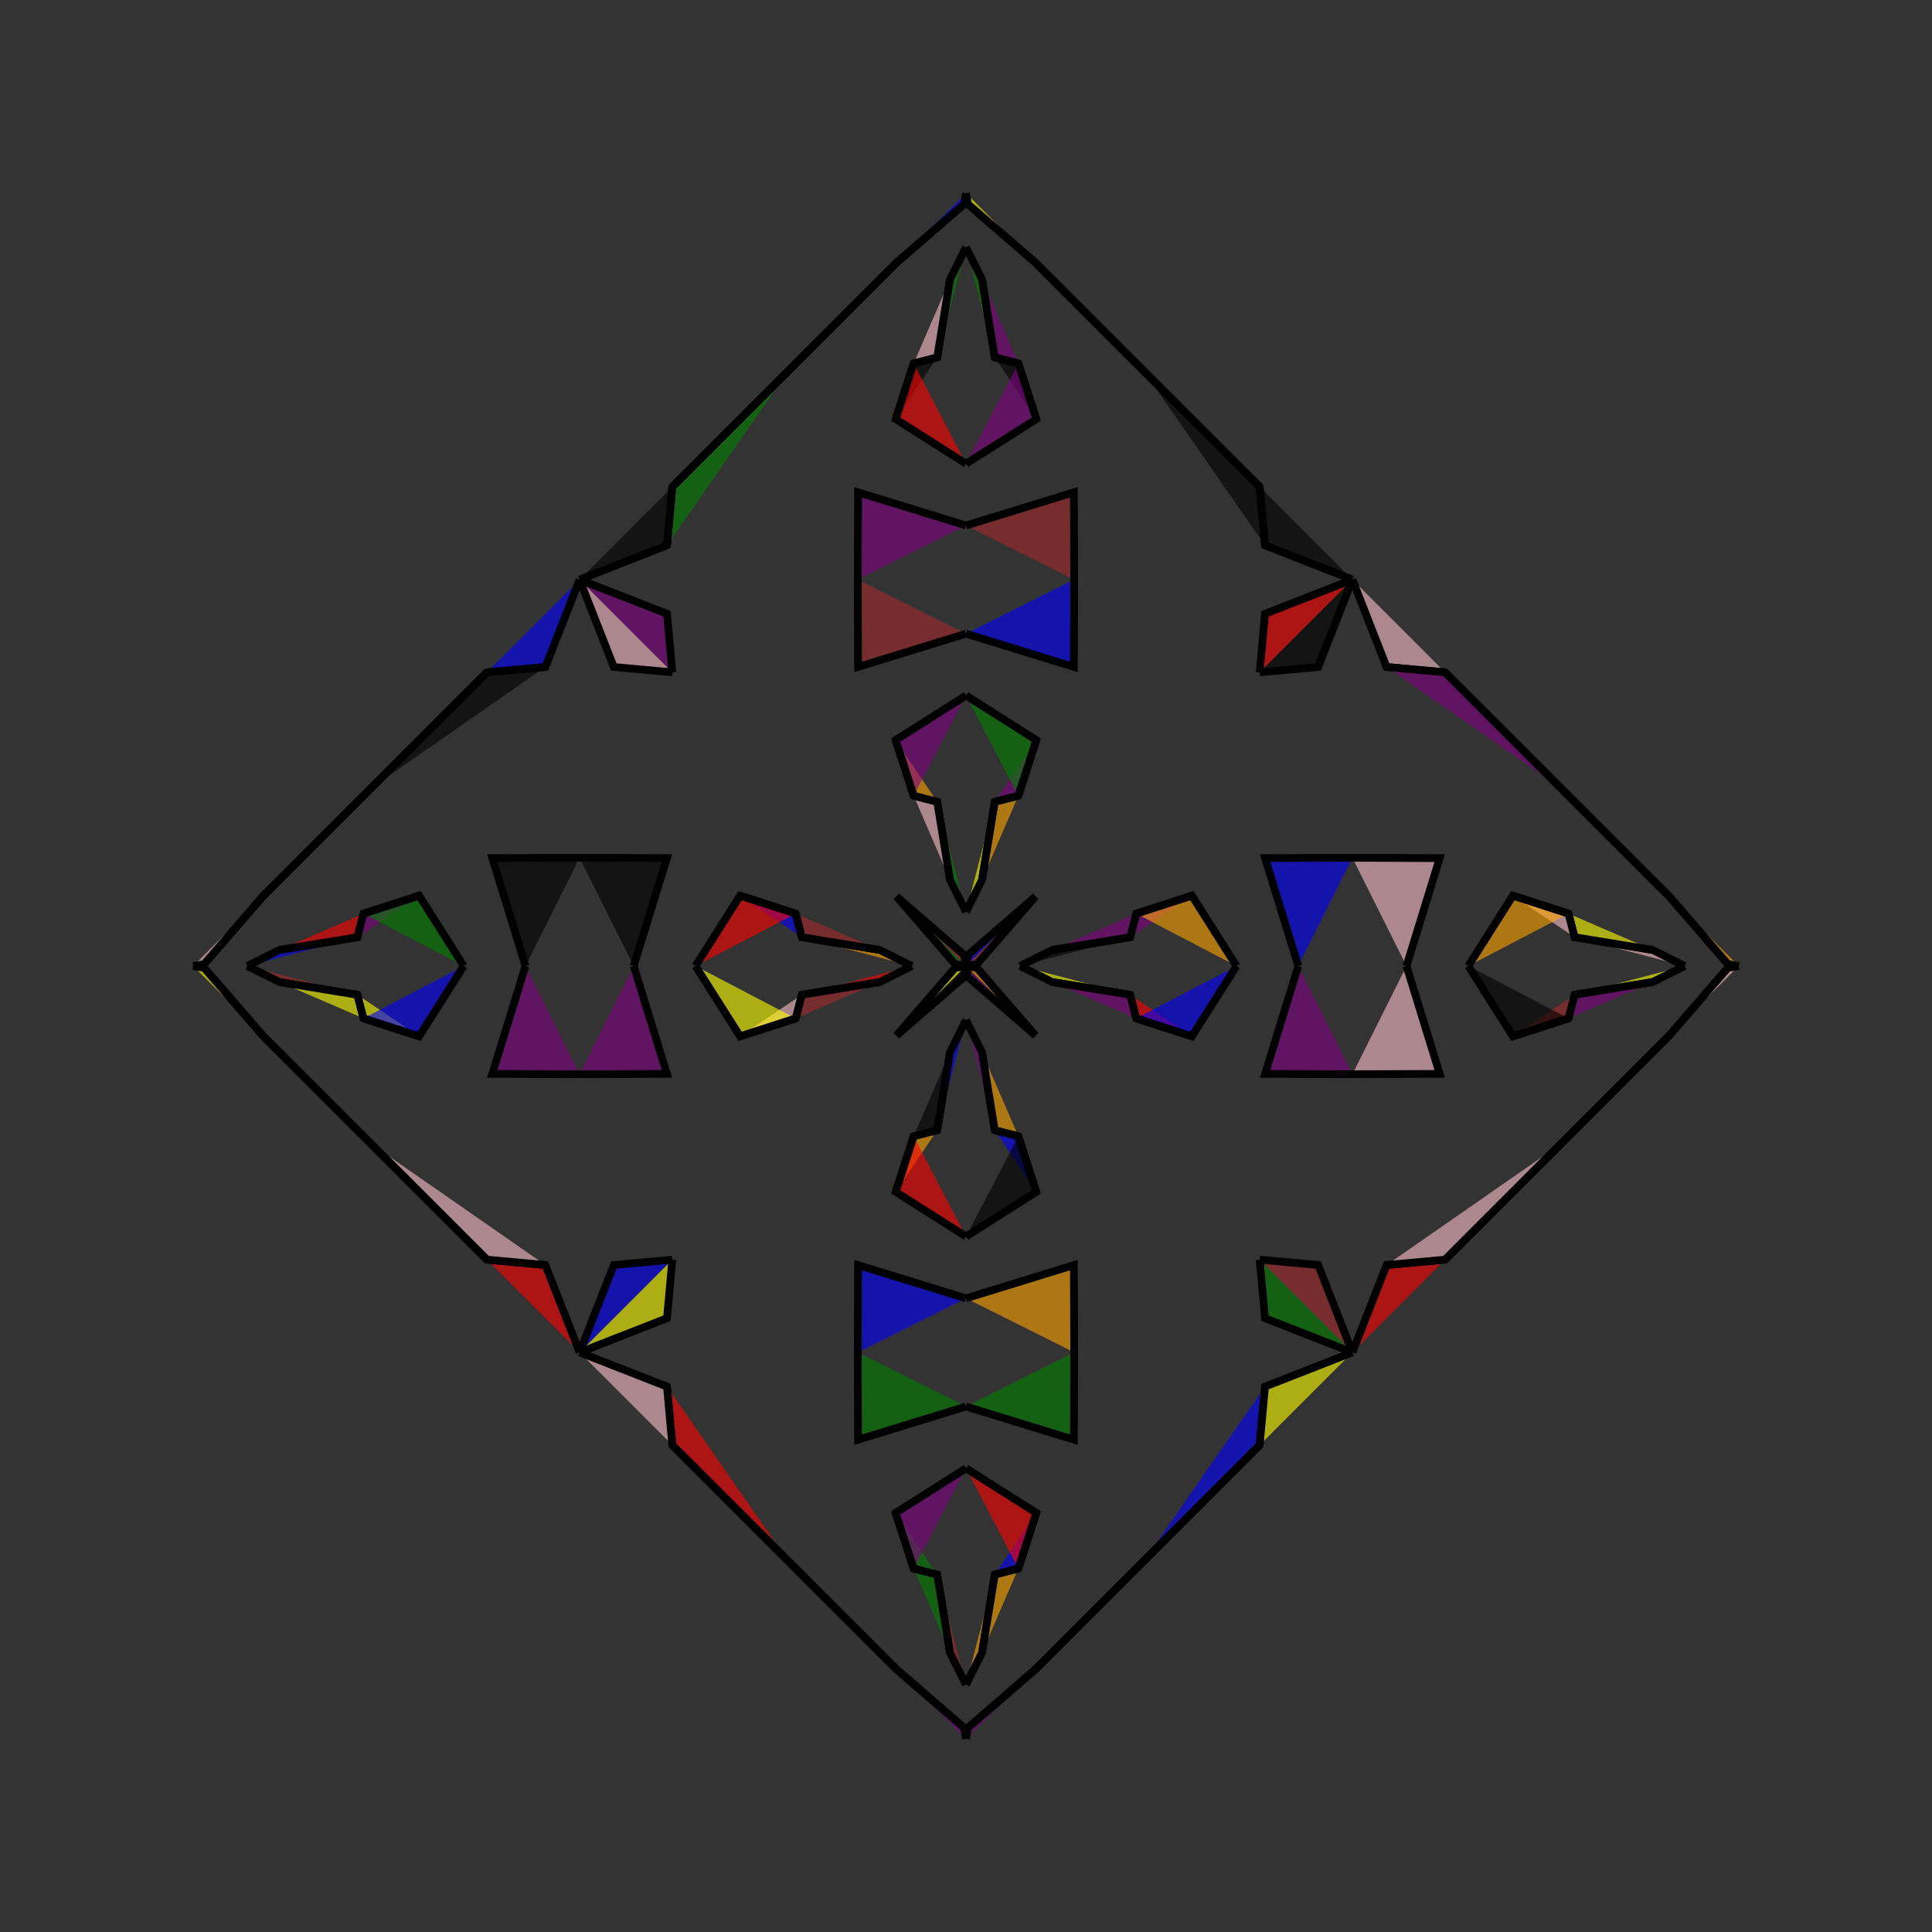 <?xml version="1.0" encoding="UTF-8"?>
<svg xmlns="http://www.w3.org/2000/svg" xmlns:xlink="http://www.w3.org/1999/xlink"
     width="250" height="250" viewBox="-125.0 -125.0 250 250">
<rect x="-125.0" y="-125.0" width="250" height="250" fill="#333333" stroke="none"/>
<defs>
</defs>
<path d="M7.0,-0.0 L11.159,-2.076 L21.253,-3.726" fill="black" fill-opacity="0.6" stroke="black" stroke-width="1" />
<path d="M7.0,-0.0 L11.159,2.076 L21.253,3.726" fill="yellow" fill-opacity="0.6" stroke="black" stroke-width="1" />
<path d="M11.159,-2.076 L21.253,-3.726 L22.033,-6.776" fill="purple" fill-opacity="0.6" stroke="black" stroke-width="1" />
<path d="M11.159,2.076 L21.253,3.726 L22.033,6.776" fill="purple" fill-opacity="0.6" stroke="black" stroke-width="1" />
<path d="M21.253,-3.726 L22.033,-6.776 L29.233,-9.098" fill="purple" fill-opacity="0.6" stroke="black" stroke-width="1" />
<path d="M21.253,3.726 L22.033,6.776 L29.233,9.098" fill="red" fill-opacity="0.6" stroke="black" stroke-width="1" />
<path d="M22.033,-6.776 L29.233,-9.098 L35.0,-0.0" fill="orange" fill-opacity="0.6" stroke="black" stroke-width="1" />
<path d="M22.033,6.776 L29.233,9.098 L35.0,-0.0" fill="blue" fill-opacity="0.6" stroke="black" stroke-width="1" />
<path d="M43.0,-0.0 L38.703,-13.961 L50.0,-14.0" fill="blue" fill-opacity="0.6" stroke="black" stroke-width="1" />
<path d="M43.0,-0.0 L38.703,13.961 L50.0,14.0" fill="purple" fill-opacity="0.6" stroke="black" stroke-width="1" />
<path d="M50.0,-50.0 L45.575,-38.691 L38.0,-38.0" fill="black" fill-opacity="0.6" stroke="black" stroke-width="1" />
<path d="M50.0,50.0 L45.575,38.691 L38.0,38.0" fill="brown" fill-opacity="0.6" stroke="black" stroke-width="1" />
<path d="M38.691,54.425 L38.0,62.0 L23.0,77.0" fill="blue" fill-opacity="0.6" stroke="black" stroke-width="1" />
<path d="M38.691,-54.425 L38.0,-62.0 L23.0,-77.0" fill="black" fill-opacity="0.6" stroke="black" stroke-width="1" />
<path d="M38.0,62.0 L23.0,77.0 L12.0,88.0" fill="orange" fill-opacity="0.6" stroke="black" stroke-width="1" />
<path d="M38.0,-62.0 L23.0,-77.0 L12.0,-88.0" fill="red" fill-opacity="0.6" stroke="black" stroke-width="1" />
<path d="M23.0,77.0 L12.0,88.0 L9.0,91.0" fill="brown" fill-opacity="0.6" stroke="black" stroke-width="1" />
<path d="M23.0,-77.0 L12.0,-88.0 L9.0,-91.0" fill="yellow" fill-opacity="0.6" stroke="black" stroke-width="1" />
<path d="M12.0,88.0 L9.0,91.0 L0.247,98.581" fill="brown" fill-opacity="0.6" stroke="black" stroke-width="1" />
<path d="M12.0,-88.0 L9.0,-91.0 L0.247,-98.581" fill="purple" fill-opacity="0.6" stroke="black" stroke-width="1" />
<path d="M9.0,-9.0 L1.419,-0.247 L0.0,-0.0" fill="brown" fill-opacity="0.6" stroke="black" stroke-width="1" />
<path d="M9.0,9.0 L1.419,0.247 L0.0,-0.0" fill="orange" fill-opacity="0.6" stroke="black" stroke-width="1" />
<path d="M-7.0,-0.0 L-11.159,-2.076 L-21.253,-3.726" fill="orange" fill-opacity="0.6" stroke="black" stroke-width="1" />
<path d="M-7.0,-0.0 L-11.159,2.076 L-21.253,3.726" fill="red" fill-opacity="0.6" stroke="black" stroke-width="1" />
<path d="M-11.159,-2.076 L-21.253,-3.726 L-22.033,-6.776" fill="brown" fill-opacity="0.6" stroke="black" stroke-width="1" />
<path d="M-11.159,2.076 L-21.253,3.726 L-22.033,6.776" fill="brown" fill-opacity="0.6" stroke="black" stroke-width="1" />
<path d="M-21.253,-3.726 L-22.033,-6.776 L-29.233,-9.098" fill="blue" fill-opacity="0.6" stroke="black" stroke-width="1" />
<path d="M-21.253,3.726 L-22.033,6.776 L-29.233,9.098" fill="pink" fill-opacity="0.6" stroke="black" stroke-width="1" />
<path d="M-22.033,-6.776 L-29.233,-9.098 L-35.0,-0.0" fill="red" fill-opacity="0.6" stroke="black" stroke-width="1" />
<path d="M-22.033,6.776 L-29.233,9.098 L-35.0,-0.0" fill="yellow" fill-opacity="0.6" stroke="black" stroke-width="1" />
<path d="M-43.0,-0.0 L-38.703,-13.961 L-50.0,-14.0" fill="black" fill-opacity="0.6" stroke="black" stroke-width="1" />
<path d="M-43.0,-0.0 L-38.703,13.961 L-50.0,14.0" fill="purple" fill-opacity="0.6" stroke="black" stroke-width="1" />
<path d="M-50.0,-50.0 L-45.575,-38.691 L-38.0,-38.0" fill="pink" fill-opacity="0.6" stroke="black" stroke-width="1" />
<path d="M-50.0,50.0 L-45.575,38.691 L-38.0,38.0" fill="blue" fill-opacity="0.6" stroke="black" stroke-width="1" />
<path d="M-38.691,54.425 L-38.0,62.0 L-23.0,77.0" fill="red" fill-opacity="0.6" stroke="black" stroke-width="1" />
<path d="M-38.691,-54.425 L-38.0,-62.0 L-23.0,-77.0" fill="green" fill-opacity="0.6" stroke="black" stroke-width="1" />
<path d="M-38.0,62.0 L-23.0,77.0 L-12.0,88.0" fill="red" fill-opacity="0.6" stroke="black" stroke-width="1" />
<path d="M-38.0,-62.0 L-23.0,-77.0 L-12.0,-88.0" fill="red" fill-opacity="0.6" stroke="black" stroke-width="1" />
<path d="M-23.0,77.0 L-12.0,88.0 L-9.0,91.0" fill="blue" fill-opacity="0.6" stroke="black" stroke-width="1" />
<path d="M-23.0,-77.0 L-12.0,-88.0 L-9.0,-91.0" fill="yellow" fill-opacity="0.6" stroke="black" stroke-width="1" />
<path d="M-12.0,88.0 L-9.0,91.0 L-0.247,98.581" fill="red" fill-opacity="0.6" stroke="black" stroke-width="1" />
<path d="M-12.0,-88.0 L-9.0,-91.0 L-0.247,-98.581" fill="red" fill-opacity="0.6" stroke="black" stroke-width="1" />
<path d="M-9.0,-9.0 L-1.419,-0.247 L0.0,-0.0" fill="green" fill-opacity="0.6" stroke="black" stroke-width="1" />
<path d="M-9.0,9.0 L-1.419,0.247 L0.0,-0.0" fill="yellow" fill-opacity="0.6" stroke="black" stroke-width="1" />
<path d="M93.0,-0.0 L88.841,2.076 L78.747,3.726" fill="yellow" fill-opacity="0.6" stroke="black" stroke-width="1" />
<path d="M93.0,-0.0 L88.841,-2.076 L78.747,-3.726" fill="pink" fill-opacity="0.6" stroke="black" stroke-width="1" />
<path d="M88.841,2.076 L78.747,3.726 L77.967,6.776" fill="purple" fill-opacity="0.6" stroke="black" stroke-width="1" />
<path d="M88.841,-2.076 L78.747,-3.726 L77.967,-6.776" fill="yellow" fill-opacity="0.6" stroke="black" stroke-width="1" />
<path d="M78.747,3.726 L77.967,6.776 L70.767,9.098" fill="brown" fill-opacity="0.6" stroke="black" stroke-width="1" />
<path d="M78.747,-3.726 L77.967,-6.776 L70.767,-9.098" fill="pink" fill-opacity="0.6" stroke="black" stroke-width="1" />
<path d="M77.967,6.776 L70.767,9.098 L65.0,-0.0" fill="black" fill-opacity="0.6" stroke="black" stroke-width="1" />
<path d="M77.967,-6.776 L70.767,-9.098 L65.0,-0.0" fill="orange" fill-opacity="0.6" stroke="black" stroke-width="1" />
<path d="M57.0,-0.0 L61.297,13.961 L50.0,14.0" fill="pink" fill-opacity="0.6" stroke="black" stroke-width="1" />
<path d="M57.0,-0.0 L61.297,-13.961 L50.0,-14.0" fill="pink" fill-opacity="0.6" stroke="black" stroke-width="1" />
<path d="M50.0,50.0 L54.425,38.691 L62.0,38.0" fill="red" fill-opacity="0.6" stroke="black" stroke-width="1" />
<path d="M50.0,-50.0 L54.425,-38.691 L62.0,-38.0" fill="pink" fill-opacity="0.6" stroke="black" stroke-width="1" />
<path d="M54.425,38.691 L62.0,38.0 L77.0,23.0" fill="pink" fill-opacity="0.6" stroke="black" stroke-width="1" />
<path d="M54.425,-38.691 L62.0,-38.0 L77.0,-23.0" fill="purple" fill-opacity="0.6" stroke="black" stroke-width="1" />
<path d="M62.0,38.0 L77.0,23.0 L88.0,12.0" fill="pink" fill-opacity="0.6" stroke="black" stroke-width="1" />
<path d="M62.0,-38.0 L77.0,-23.0 L88.0,-12.0" fill="orange" fill-opacity="0.6" stroke="black" stroke-width="1" />
<path d="M77.0,23.0 L88.0,12.0 L91.0,9.0" fill="blue" fill-opacity="0.6" stroke="black" stroke-width="1" />
<path d="M77.0,-23.0 L88.0,-12.0 L91.0,-9.0" fill="black" fill-opacity="0.6" stroke="black" stroke-width="1" />
<path d="M88.0,12.0 L91.0,9.0 L98.581,0.247" fill="brown" fill-opacity="0.6" stroke="black" stroke-width="1" />
<path d="M88.0,-12.0 L91.0,-9.0 L98.581,-0.247" fill="blue" fill-opacity="0.6" stroke="black" stroke-width="1" />
<path d="M91.0,9.0 L98.581,0.247 L100.0,-0.0" fill="pink" fill-opacity="0.6" stroke="black" stroke-width="1" />
<path d="M91.0,-9.0 L98.581,-0.247 L100.0,-0.0" fill="orange" fill-opacity="0.6" stroke="black" stroke-width="1" />
<path d="M0.0,-7.0 L2.076,-11.159 L3.726,-21.253" fill="yellow" fill-opacity="0.6" stroke="black" stroke-width="1" />
<path d="M0.0,7.0 L2.076,11.159 L3.726,21.253" fill="purple" fill-opacity="0.6" stroke="black" stroke-width="1" />
<path d="M0.0,93.0 L2.076,88.841 L3.726,78.747" fill="orange" fill-opacity="0.6" stroke="black" stroke-width="1" />
<path d="M0.0,-93.0 L2.076,-88.841 L3.726,-78.747" fill="green" fill-opacity="0.6" stroke="black" stroke-width="1" />
<path d="M2.076,-11.159 L3.726,-21.253 L6.776,-22.033" fill="orange" fill-opacity="0.6" stroke="black" stroke-width="1" />
<path d="M2.076,11.159 L3.726,21.253 L6.776,22.033" fill="orange" fill-opacity="0.6" stroke="black" stroke-width="1" />
<path d="M2.076,88.841 L3.726,78.747 L6.776,77.967" fill="orange" fill-opacity="0.6" stroke="black" stroke-width="1" />
<path d="M2.076,-88.841 L3.726,-78.747 L6.776,-77.967" fill="purple" fill-opacity="0.6" stroke="black" stroke-width="1" />
<path d="M3.726,-21.253 L6.776,-22.033 L9.098,-29.233" fill="purple" fill-opacity="0.6" stroke="black" stroke-width="1" />
<path d="M3.726,21.253 L6.776,22.033 L9.098,29.233" fill="blue" fill-opacity="0.6" stroke="black" stroke-width="1" />
<path d="M3.726,78.747 L6.776,77.967 L9.098,70.767" fill="blue" fill-opacity="0.6" stroke="black" stroke-width="1" />
<path d="M3.726,-78.747 L6.776,-77.967 L9.098,-70.767" fill="black" fill-opacity="0.6" stroke="black" stroke-width="1" />
<path d="M6.776,-22.033 L9.098,-29.233 L0.0,-35.0" fill="green" fill-opacity="0.6" stroke="black" stroke-width="1" />
<path d="M6.776,22.033 L9.098,29.233 L0.0,35.0" fill="black" fill-opacity="0.6" stroke="black" stroke-width="1" />
<path d="M6.776,77.967 L9.098,70.767 L0.0,65.0" fill="red" fill-opacity="0.6" stroke="black" stroke-width="1" />
<path d="M6.776,-77.967 L9.098,-70.767 L0.0,-65.0" fill="purple" fill-opacity="0.6" stroke="black" stroke-width="1" />
<path d="M0.0,-43.0 L13.961,-38.703 L14.0,-50.0" fill="blue" fill-opacity="0.6" stroke="black" stroke-width="1" />
<path d="M0.0,43.0 L13.961,38.703 L14.0,50.0" fill="orange" fill-opacity="0.6" stroke="black" stroke-width="1" />
<path d="M0.0,57.0 L13.961,61.297 L14.0,50.0" fill="green" fill-opacity="0.6" stroke="black" stroke-width="1" />
<path d="M0.0,-57.0 L13.961,-61.297 L14.0,-50.0" fill="brown" fill-opacity="0.6" stroke="black" stroke-width="1" />
<path d="M50.0,-50.0 L38.691,-45.575 L38.0,-38.0" fill="red" fill-opacity="0.6" stroke="black" stroke-width="1" />
<path d="M50.0,50.0 L38.691,45.575 L38.0,38.0" fill="green" fill-opacity="0.6" stroke="black" stroke-width="1" />
<path d="M50.0,50.0 L38.691,54.425 L38.0,62.0" fill="yellow" fill-opacity="0.6" stroke="black" stroke-width="1" />
<path d="M50.0,-50.0 L38.691,-54.425 L38.0,-62.0" fill="black" fill-opacity="0.6" stroke="black" stroke-width="1" />
<path d="M9.0,-9.0 L0.247,-1.419 L0.0,-0.0" fill="blue" fill-opacity="0.6" stroke="black" stroke-width="1" />
<path d="M9.0,9.0 L0.247,1.419 L0.0,-0.0" fill="purple" fill-opacity="0.6" stroke="black" stroke-width="1" />
<path d="M9.0,91.0 L0.247,98.581 L0.0,100.0" fill="purple" fill-opacity="0.6" stroke="black" stroke-width="1" />
<path d="M9.0,-91.0 L0.247,-98.581 L0.0,-100.0" fill="yellow" fill-opacity="0.6" stroke="black" stroke-width="1" />
<path d="M0.0,93.0 L-2.076,88.841 L-3.726,78.747" fill="brown" fill-opacity="0.6" stroke="black" stroke-width="1" />
<path d="M0.0,-7.0 L-2.076,-11.159 L-3.726,-21.253" fill="green" fill-opacity="0.6" stroke="black" stroke-width="1" />
<path d="M0.0,7.0 L-2.076,11.159 L-3.726,21.253" fill="blue" fill-opacity="0.6" stroke="black" stroke-width="1" />
<path d="M0.0,-93.0 L-2.076,-88.841 L-3.726,-78.747" fill="green" fill-opacity="0.6" stroke="black" stroke-width="1" />
<path d="M-2.076,88.841 L-3.726,78.747 L-6.776,77.967" fill="green" fill-opacity="0.6" stroke="black" stroke-width="1" />
<path d="M-2.076,-11.159 L-3.726,-21.253 L-6.776,-22.033" fill="pink" fill-opacity="0.6" stroke="black" stroke-width="1" />
<path d="M-2.076,11.159 L-3.726,21.253 L-6.776,22.033" fill="black" fill-opacity="0.6" stroke="black" stroke-width="1" />
<path d="M-2.076,-88.841 L-3.726,-78.747 L-6.776,-77.967" fill="pink" fill-opacity="0.6" stroke="black" stroke-width="1" />
<path d="M-3.726,78.747 L-6.776,77.967 L-9.098,70.767" fill="green" fill-opacity="0.6" stroke="black" stroke-width="1" />
<path d="M-3.726,-21.253 L-6.776,-22.033 L-9.098,-29.233" fill="orange" fill-opacity="0.6" stroke="black" stroke-width="1" />
<path d="M-3.726,21.253 L-6.776,22.033 L-9.098,29.233" fill="orange" fill-opacity="0.6" stroke="black" stroke-width="1" />
<path d="M-3.726,-78.747 L-6.776,-77.967 L-9.098,-70.767" fill="black" fill-opacity="0.6" stroke="black" stroke-width="1" />
<path d="M-6.776,77.967 L-9.098,70.767 L0.0,65.0" fill="purple" fill-opacity="0.6" stroke="black" stroke-width="1" />
<path d="M-6.776,-22.033 L-9.098,-29.233 L0.0,-35.0" fill="purple" fill-opacity="0.6" stroke="black" stroke-width="1" />
<path d="M-6.776,22.033 L-9.098,29.233 L0.0,35.0" fill="red" fill-opacity="0.6" stroke="black" stroke-width="1" />
<path d="M-6.776,-77.967 L-9.098,-70.767 L0.0,-65.0" fill="red" fill-opacity="0.6" stroke="black" stroke-width="1" />
<path d="M0.0,57.0 L-13.961,61.297 L-14.0,50.0" fill="green" fill-opacity="0.6" stroke="black" stroke-width="1" />
<path d="M0.0,-43.0 L-13.961,-38.703 L-14.0,-50.0" fill="brown" fill-opacity="0.6" stroke="black" stroke-width="1" />
<path d="M0.0,43.0 L-13.961,38.703 L-14.0,50.0" fill="blue" fill-opacity="0.6" stroke="black" stroke-width="1" />
<path d="M0.0,-57.0 L-13.961,-61.297 L-14.0,-50.0" fill="purple" fill-opacity="0.6" stroke="black" stroke-width="1" />
<path d="M-50.0,50.0 L-38.691,54.425 L-38.0,62.0" fill="pink" fill-opacity="0.6" stroke="black" stroke-width="1" />
<path d="M-50.0,-50.0 L-38.691,-45.575 L-38.0,-38.0" fill="purple" fill-opacity="0.6" stroke="black" stroke-width="1" />
<path d="M-50.0,50.0 L-38.691,45.575 L-38.0,38.0" fill="yellow" fill-opacity="0.6" stroke="black" stroke-width="1" />
<path d="M-50.0,-50.0 L-38.691,-54.425 L-38.0,-62.0" fill="black" fill-opacity="0.6" stroke="black" stroke-width="1" />
<path d="M-9.0,91.0 L-0.247,98.581 L0.0,100.0" fill="purple" fill-opacity="0.6" stroke="black" stroke-width="1" />
<path d="M-9.0,-9.0 L-0.247,-1.419 L0.0,-0.0" fill="brown" fill-opacity="0.6" stroke="black" stroke-width="1" />
<path d="M-9.0,9.0 L-0.247,1.419 L0.0,-0.0" fill="black" fill-opacity="0.6" stroke="black" stroke-width="1" />
<path d="M-9.0,-91.0 L-0.247,-98.581 L0.0,-100.0" fill="blue" fill-opacity="0.6" stroke="black" stroke-width="1" />
<path d="M-93.0,-0.0 L-88.841,-2.076 L-78.747,-3.726" fill="blue" fill-opacity="0.6" stroke="black" stroke-width="1" />
<path d="M-93.0,-0.0 L-88.841,2.076 L-78.747,3.726" fill="brown" fill-opacity="0.6" stroke="black" stroke-width="1" />
<path d="M-88.841,-2.076 L-78.747,-3.726 L-77.967,-6.776" fill="red" fill-opacity="0.6" stroke="black" stroke-width="1" />
<path d="M-88.841,2.076 L-78.747,3.726 L-77.967,6.776" fill="yellow" fill-opacity="0.6" stroke="black" stroke-width="1" />
<path d="M-78.747,-3.726 L-77.967,-6.776 L-70.767,-9.098" fill="purple" fill-opacity="0.6" stroke="black" stroke-width="1" />
<path d="M-78.747,3.726 L-77.967,6.776 L-70.767,9.098" fill="yellow" fill-opacity="0.6" stroke="black" stroke-width="1" />
<path d="M-77.967,-6.776 L-70.767,-9.098 L-65.0,-0.0" fill="green" fill-opacity="0.6" stroke="black" stroke-width="1" />
<path d="M-77.967,6.776 L-70.767,9.098 L-65.0,-0.0" fill="blue" fill-opacity="0.6" stroke="black" stroke-width="1" />
<path d="M-57.0,-0.0 L-61.297,-13.961 L-50.0,-14.0" fill="black" fill-opacity="0.6" stroke="black" stroke-width="1" />
<path d="M-57.0,-0.0 L-61.297,13.961 L-50.0,14.0" fill="purple" fill-opacity="0.6" stroke="black" stroke-width="1" />
<path d="M-50.0,-50.0 L-54.425,-38.691 L-62.0,-38.0" fill="blue" fill-opacity="0.6" stroke="black" stroke-width="1" />
<path d="M-50.0,50.0 L-54.425,38.691 L-62.0,38.0" fill="red" fill-opacity="0.6" stroke="black" stroke-width="1" />
<path d="M-54.425,-38.691 L-62.0,-38.0 L-77.0,-23.0" fill="black" fill-opacity="0.6" stroke="black" stroke-width="1" />
<path d="M-54.425,38.691 L-62.0,38.0 L-77.0,23.0" fill="pink" fill-opacity="0.6" stroke="black" stroke-width="1" />
<path d="M-62.0,-38.0 L-77.0,-23.0 L-88.0,-12.0" fill="red" fill-opacity="0.6" stroke="black" stroke-width="1" />
<path d="M-62.0,38.0 L-77.0,23.0 L-88.0,12.0" fill="yellow" fill-opacity="0.6" stroke="black" stroke-width="1" />
<path d="M-77.0,-23.0 L-88.0,-12.0 L-91.0,-9.0" fill="blue" fill-opacity="0.6" stroke="black" stroke-width="1" />
<path d="M-77.0,23.0 L-88.0,12.0 L-91.0,9.0" fill="brown" fill-opacity="0.6" stroke="black" stroke-width="1" />
<path d="M-88.0,-12.0 L-91.0,-9.0 L-98.581,-0.247" fill="blue" fill-opacity="0.6" stroke="black" stroke-width="1" />
<path d="M-88.0,12.0 L-91.0,9.0 L-98.581,0.247" fill="black" fill-opacity="0.6" stroke="black" stroke-width="1" />
<path d="M-91.0,-9.0 L-98.581,-0.247 L-100.0,-0.0" fill="pink" fill-opacity="0.6" stroke="black" stroke-width="1" />
<path d="M-91.0,9.0 L-98.581,0.247 L-100.0,-0.0" fill="yellow" fill-opacity="0.6" stroke="black" stroke-width="1" />
</svg>
